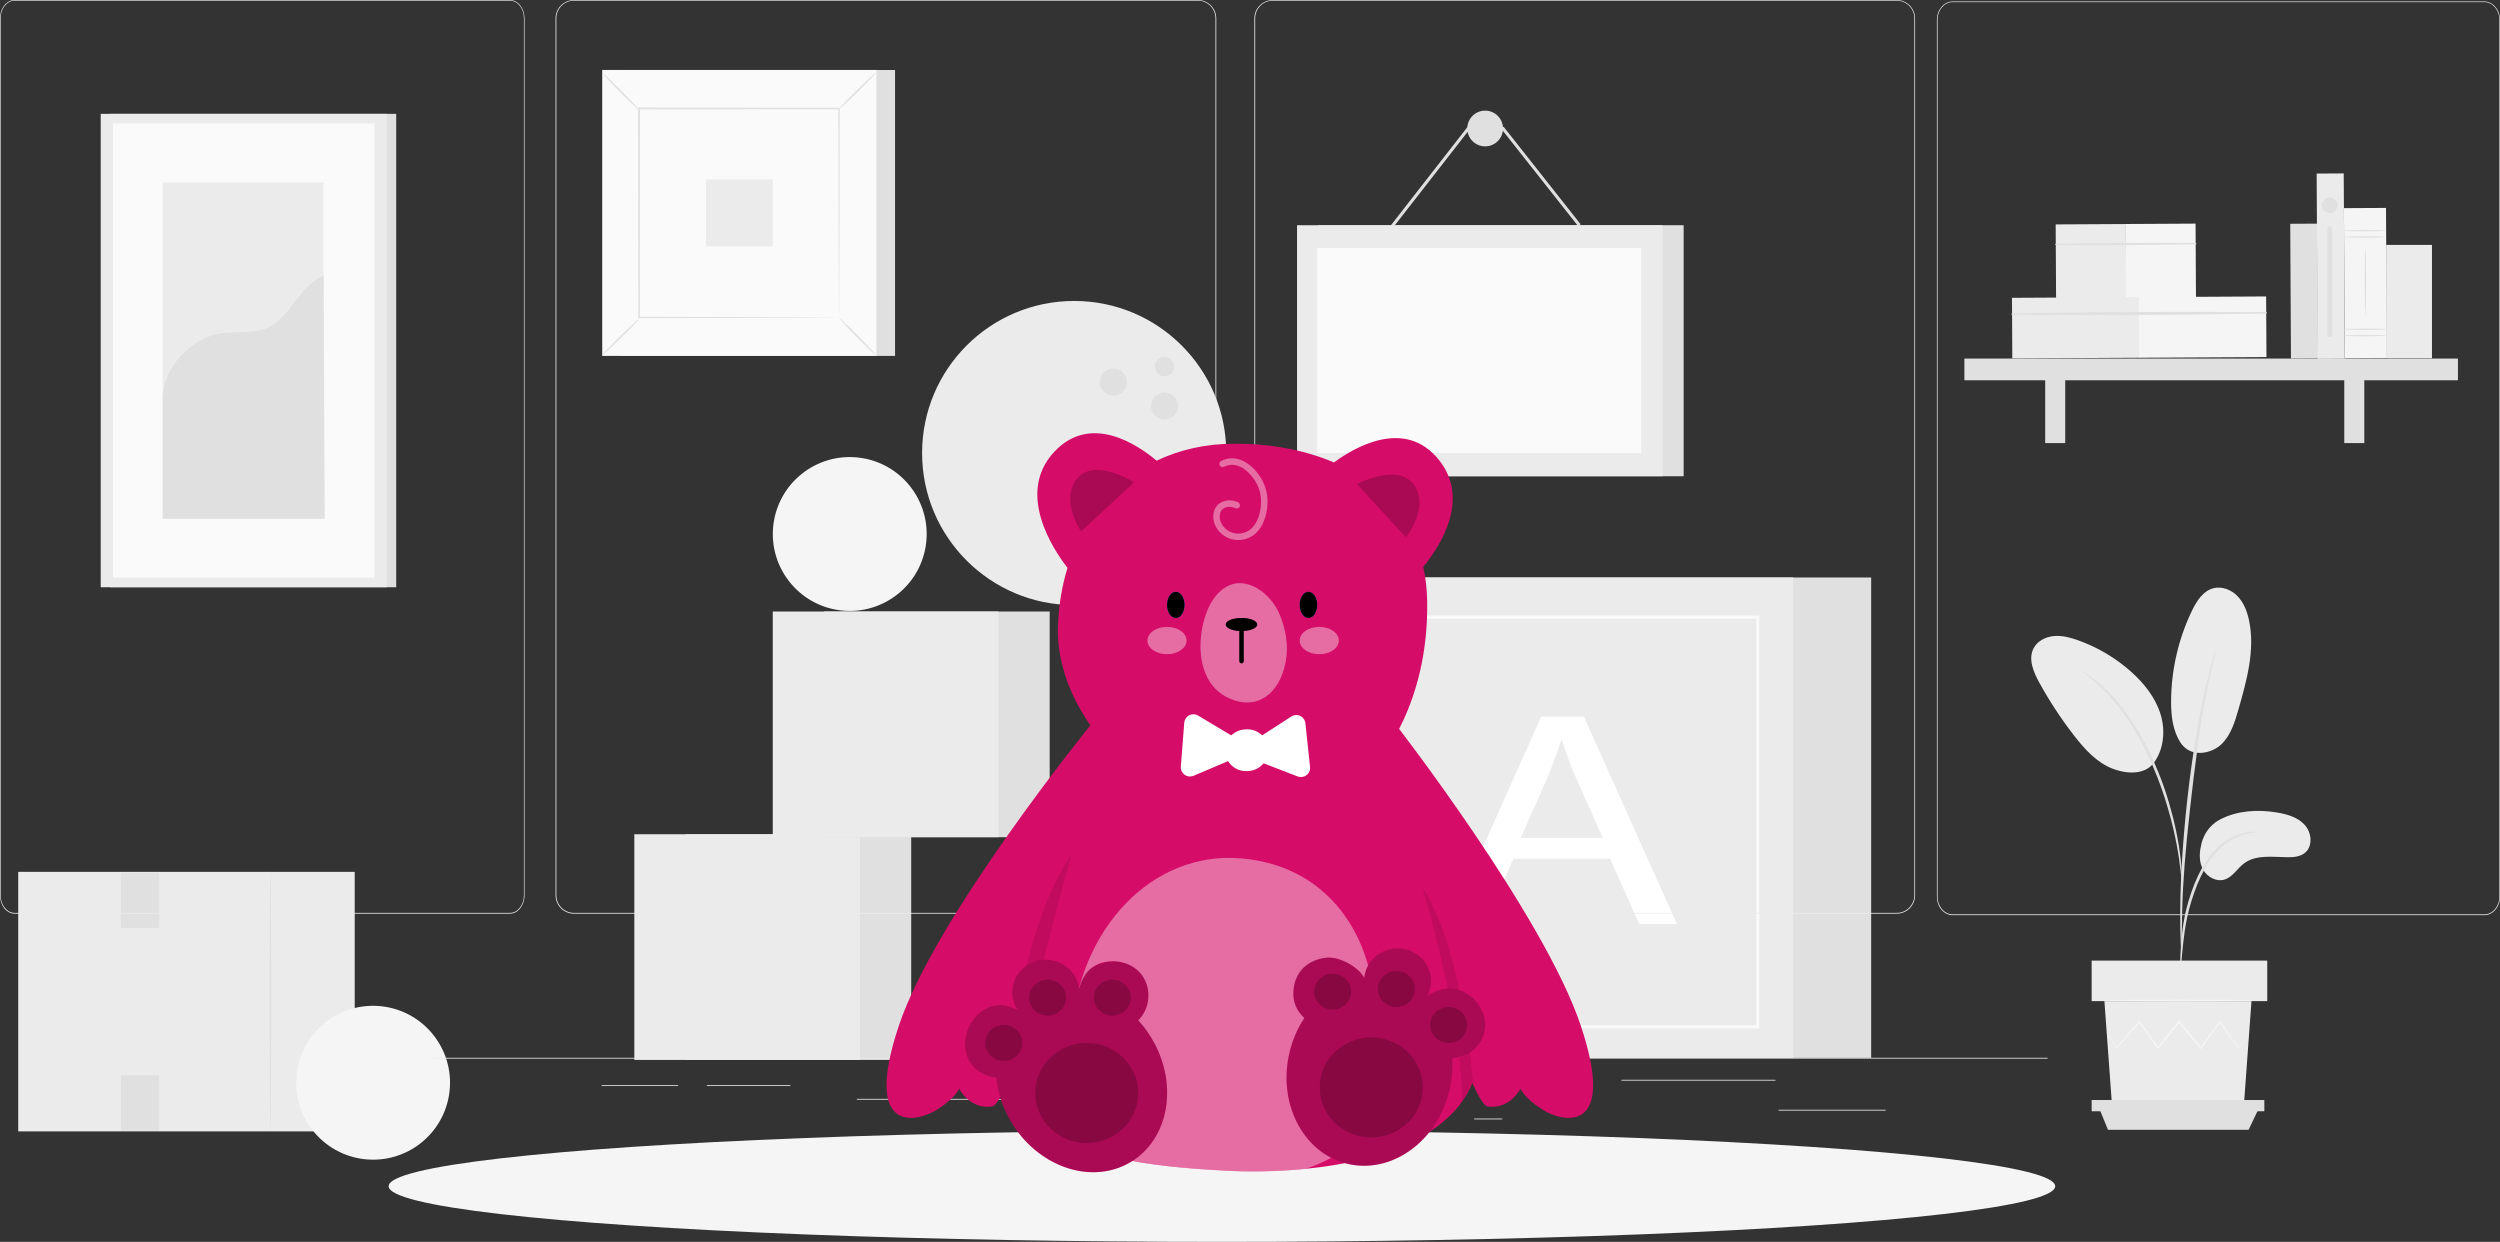 <?xml version="1.0" encoding="UTF-8"?><svg xmlns="http://www.w3.org/2000/svg" viewBox="0 0 773.78 384.38"><rect x="0" y="0" width="773.78" height="384.38" fill="#333333" stroke="none"/><defs><style>.cls-1{opacity:.1;}.cls-2{fill:#ebebeb;}.cls-3{fill:#f5f5f5;}.cls-4,.cls-5{fill:#fff;}.cls-6{fill:#fafafa;}.cls-7{fill:#d50c68;}.cls-8{fill:#e0e0e0;}.cls-9{fill:#407bff;}.cls-10{opacity:.2;}.cls-11,.cls-12,.cls-5{opacity:.4;}.cls-12{stroke:#fff;stroke-linecap:round;stroke-linejoin:round;stroke-width:2px;}.cls-12,.cls-13,.cls-14{fill:none;}.cls-13{stroke:#e0e0e0;}.cls-13,.cls-14{stroke-miterlimit:10;stroke-width:.96px;}.cls-14{stroke:#fafafa;}</style></defs><g id="Background_Complete"><g><rect class="cls-2" x="5.64" y="269.85" width="104.15" height="80.33"/><path class="cls-8" d="M83.7,349.62c-.14,0-.26-17.91-.26-39.99s.12-39.99,.26-39.99,.26,17.9,.26,39.99-.12,39.99-.26,39.99Z"/><rect class="cls-6" x="92.98" y="331.9" width="7.98" height="9.03"/><rect class="cls-8" x="37.42" y="270.06" width="11.83" height="17.14"/><rect class="cls-8" x="37.42" y="332.81" width="11.83" height="17.14"/></g><g><g><g><circle class="cls-2" cx="332.47" cy="140.22" r="47.07"/><path class="cls-8" d="M348.46,119.8c-.86,2.14-3.29,3.18-5.43,2.32-2.14-.86-3.18-3.29-2.32-5.43,.86-2.14,3.29-3.18,5.43-2.32,2.14,.86,3.18,3.29,2.32,5.43Z"/><path class="cls-8" d="M364.31,127.23c-.86,2.14-3.29,3.18-5.43,2.32-2.14-.86-3.18-3.29-2.32-5.43,.86-2.14,3.29-3.18,5.43-2.32,2.14,.86,3.18,3.29,2.32,5.43Z"/><path class="cls-8" d="M363.21,114.59c-.62,1.54-2.36,2.28-3.9,1.66-1.54-.62-2.28-2.36-1.66-3.9,.62-1.54,2.36-2.28,3.9-1.66,1.54,.62,2.28,2.36,1.66,3.9Z"/></g><g><rect class="cls-8" x="430.46" y="178.74" width="148.69" height="148.69"/><rect class="cls-2" x="406.3" y="178.74" width="148.69" height="148.69"/><rect class="cls-14" x="417.24" y="191.01" width="126.82" height="126.82"/><path class="cls-4" d="M468.39,265.81l-8.78,20.2h-11.28l28.71-64.24h13.16l28.84,64.24h-11.66l-9.03-20.2h-29.97Zm27.71-6.48l-8.27-18.49c-1.88-4.19-3.13-8.01-4.39-11.72h-.25c-1.25,3.81-2.63,7.72-4.26,11.63l-8.27,18.58h25.45Z"/></g><g><g><path class="cls-8" d="M465.2,39.77c0,3.05-2.48,5.53-5.53,5.53s-5.53-2.48-5.53-5.53,2.48-5.53,5.53-5.53,5.53,2.48,5.53,5.53Z"/><polyline class="cls-13" points="429.14 72.25 454.45 39.77 465.2 39.77 488.84 69.71"/></g><rect class="cls-8" x="407.93" y="69.71" width="113.18" height="77.69"/><rect class="cls-2" x="401.45" y="69.71" width="113.18" height="77.69"/><rect class="cls-6" x="407.71" y="76.78" width="100.26" height="63.44"/></g><g><rect class="cls-8" x="212.18" y="258.21" width="69.85" height="69.85"/><rect class="cls-2" x="196.33" y="258.21" width="69.85" height="69.85"/><rect class="cls-8" x="255.04" y="189.27" width="69.85" height="69.85"/><rect class="cls-2" x="239.18" y="189.27" width="69.85" height="69.85"/><circle class="cls-3" cx="262.99" cy="165.27" r="23.81" transform="translate(57.45 398.14) rotate(-80.71)"/><circle class="cls-3" cx="115.48" cy="335.1" r="23.81" transform="translate(-233.87 394.99) rotate(-80.71)"/></g></g><rect class="cls-2" x="133.74" y="327.4" width="500" height=".25"/><rect class="cls-2" x="550.52" y="343.49" width="33.12" height=".25"/><rect class="cls-2" x="456.27" y="346.21" width="8.69" height=".25"/><rect class="cls-2" x="501.85" y="334.21" width="47.67" height=".25"/><rect class="cls-2" x="186.2" y="335.89" width="23.68" height=".25"/><rect class="cls-2" x="218.78" y="335.89" width="25.85" height=".25"/><rect class="cls-2" x="265.21" y="340.11" width="64.64" height=".25"/><path class="cls-2" d="M370.74,282.8H177.65c-3.15,0-5.7-2.56-5.7-5.71V5.66c.03-3.13,2.57-5.65,5.7-5.66h193.09c3.15,0,5.71,2.56,5.71,5.71h0V277.09c0,3.15-2.56,5.71-5.71,5.71ZM177.65,.2c-3.01,0-5.45,2.45-5.45,5.46V277.09c0,3.01,2.44,5.45,5.45,5.46h193.09c3.01,0,5.45-2.45,5.46-5.46V5.66c0-3.01-2.45-5.45-5.46-5.46H177.65Z"/><path class="cls-2" d="M587.05,282.8h-193.1c-3.15,0-5.7-2.56-5.71-5.71V5.66c.03-3.13,2.58-5.65,5.71-5.66h193.1c3.13,.01,5.66,2.53,5.69,5.66V277.09c0,3.15-2.54,5.7-5.69,5.71ZM393.95,.2c-3.01,0-5.45,2.45-5.46,5.46V277.09c0,3.01,2.45,5.45,5.46,5.46h193.1c3.01,0,5.45-2.45,5.46-5.46V5.66c0-3.01-2.45-5.45-5.46-5.46h-193.1Z"/><path class="cls-2" d="M768.93,283.25h-164.57c-2.69,0-4.86-2.56-4.87-5.71V6.11c.03-3.13,2.2-5.65,4.87-5.66h164.57c2.66,.01,4.83,2.53,4.85,5.66V277.54c0,3.15-2.17,5.7-4.85,5.71ZM604.36,.65c-2.57,0-4.65,2.45-4.65,5.46V277.54c0,3.01,2.09,5.45,4.65,5.46h164.57c2.57,0,4.65-2.45,4.65-5.46V6.11c0-3.01-2.09-5.45-4.65-5.46h-164.57Z"/><path class="cls-2" d="M157.83,282.8H4.53c-2.5,0-4.53-2.56-4.53-5.71V5.66C.03,2.53,2.05,0,4.53,0H157.83c2.48,.01,4.5,2.53,4.52,5.66V277.09c0,3.15-2.02,5.7-4.52,5.71ZM4.53,.2C2.14,.21,.2,2.65,.2,5.66V277.09c0,3.01,1.94,5.45,4.33,5.46H157.83c2.39,0,4.33-2.45,4.33-5.46V5.66c0-3.01-1.94-5.45-4.33-5.46H4.53Z"/></g><g><g><path class="cls-2" d="M687.24,253.59c5.32-2.74,11.57-3.1,17.47-2.12,3.17,.52,6.48,1.47,8.63,3.85,2.16,2.38,2.57,6.57,.09,8.62-1.47,1.22-3.53,1.4-5.44,1.38-4.62-.05-9.74-.87-13.44,1.91-2.11,1.59-3.51,4.22-6.02,5-2.46,.76-5.24-.69-6.55-2.91-1.31-2.22-1.35-5-.74-7.51,0,0,.64-5.46,6-8.22Z"/><path class="cls-2" d="M675.06,230.08c3.25,4.64,9.57,3.1,12.5,.27,2.93-2.83,4.17-6.94,5.29-10.86,2.57-8.95,5.17-18.33,3.26-27.45-.57-2.72-1.59-5.44-3.51-7.46-1.91-2.02-4.86-3.22-7.55-2.51-3.19,.84-5.16,3.96-6.6,6.93-4.21,8.72-6.43,18.39-6.47,28.08-.02,4.52,.52,9.27,3.07,13"/><path class="cls-2" d="M666.13,236.75c3.53-4.19,4.2-10.3,2.63-15.54-1.57-5.25-5.12-9.71-9.21-13.35-4.79-4.27-10.43-7.6-16.49-9.73-2.38-.84-4.9-1.5-7.41-1.26-2.52,.24-5.05,1.53-6.22,3.76-1.74,3.31-.07,7.32,1.73,10.6,3.17,5.77,6.79,11.29,10.83,16.49,3.25,4.18,6.96,8.31,11.91,10.2,4.95,1.89,10.08,1.67,12.71-1.76"/><path class="cls-8" d="M674.84,300.11c.06,0,.16-.75,.29-2.11,.15-1.54,.34-3.46,.56-5.76,.27-2.42,.62-5.3,1.29-8.44,.67-3.13,1.72-6.52,3.07-9.97,1.4-3.42,3.1-6.53,5.09-9.02,1.98-2.5,4.27-4.31,6.43-5.35,2.15-1.06,4.08-1.5,5.42-1.69,1.35-.14,2.1-.24,2.1-.3,0-.06-.75-.07-2.14-.03-1.37,.09-3.38,.44-5.65,1.47-2.28,1.01-4.71,2.85-6.79,5.4-2.09,2.54-3.85,5.72-5.27,9.2-1.37,3.5-2.41,6.93-3.05,10.13-.64,3.19-.93,6.11-1.12,8.55-.18,2.44-.25,4.42-.29,5.79-.03,1.37-.01,2.13,.04,2.13Z"/><path class="cls-8" d="M675.24,295.68s.05-.34,.06-.98c0-.74,0-1.66,0-2.8,0-2.43,0-5.94,.12-10.28,.21-8.68,.96-18.02,2.41-31.2,1.37-12.39,3.2-26.8,5.14-36.17,.42-2.13,.83-4.05,1.23-5.73,.38-1.68,.7-3.13,1.01-4.31,.27-1.11,.48-2.01,.65-2.72,.14-.62,.2-.96,.17-.97-.03,0-.15,.31-.34,.92-.21,.7-.48,1.59-.81,2.68-.36,1.16-.73,2.61-1.15,4.28-.44,1.67-.9,3.59-1.36,5.71-1.92,8.49-3.94,20.36-5.4,33.56-1.45,13.2-2.1,25.22-2.16,33.92-.05,4.35,.04,7.87,.15,10.3,.07,1.14,.13,2.06,.17,2.8,.05,.64,.09,.97,.12,.97Z"/><path class="cls-8" d="M675.29,272.5c.06,0,.05-1.04-.02-2.92-.11-1.88-.37-4.59-.9-7.92-.56-3.32-1.34-7.26-2.58-11.54-.53-1.96-1.79-6.65-4.83-13.66-4-9.5-9.44-17.26-14.17-22.07-1.11-1.28-2.35-2.2-3.33-3.1-.51-.43-.96-.86-1.42-1.21-.46-.32-.89-.62-1.29-.89-1.56-1.06-2.43-1.63-2.46-1.58-.14,.19,3.49,2.32,8.07,7.2,4.56,4.86,9.85,12.57,13.82,21.99,2.21,5.11,3.76,9.66,4.85,13.53,1.27,4.24,2.11,8.14,2.74,11.43,.6,3.29,.95,5.98,1.16,7.84,.17,1.86,.3,2.9,.36,2.9Z"/></g><polygon class="cls-2" points="651.34 309.87 653.66 341.69 694.54 341.69 696.86 309.87 651.34 309.87"/><rect class="cls-2" x="647.39" y="297.32" width="54.35" height="12.54"/><polygon class="cls-8" points="647.39 340.47 647.39 343.95 649.94 343.95 700.84 343.95 700.84 340.47 647.39 340.47"/><polygon class="cls-8" points="652.45 349.68 649.94 343.56 698.89 343.56 695.97 349.68 652.45 349.68"/><path class="cls-3" d="M696.1,320.27s-.06,.11-.19,.29c-.16,.22-.36,.48-.61,.81-.58,.74-1.38,1.76-2.38,3.05l-.11,.14-.1-.14c-1.5-2.07-3.5-4.84-5.85-8.09h.34c-1.74,2.46-3.68,5.21-5.76,8.16l-.18,.26-.2-.24c-2.13-2.53-4.43-5.28-6.83-8.13h.39c-.12,.14-.25,.31-.38,.47-2.12,2.66-4.17,5.23-6.11,7.66l-.2,.26-.19-.27c-2.07-2.93-4.01-5.68-5.76-8.15l.34,.02c-2.84,3.24-5.25,5.98-7.1,8.09l-.13,.14-.1-.16c-.94-1.57-1.68-2.83-2.22-3.73-.23-.41-.42-.73-.57-.99-.13-.23-.18-.35-.17-.35,.01,0,.09,.1,.24,.32,.17,.25,.37,.57,.63,.96,.57,.89,1.35,2.12,2.33,3.67l-.22-.02c1.82-2.13,4.19-4.91,6.98-8.19l.18-.21,.16,.22c1.77,2.47,3.72,5.2,5.81,8.12h-.39c1.93-2.45,3.98-5.02,6.09-7.68,.13-.16,.26-.32,.38-.47l.19-.24,.2,.24c2.39,2.86,4.69,5.61,6.81,8.14h-.38c2.1-2.92,4.06-5.65,5.82-8.1l.17-.24,.17,.24c2.3,3.29,4.26,6.09,5.73,8.18h-.21c1.04-1.26,1.87-2.25,2.48-2.98,.27-.31,.49-.56,.66-.77,.15-.17,.24-.26,.25-.25Z"/><path class="cls-3" d="M697.43,309.66c0,.14-10.24,.25-22.88,.25s-22.88-.11-22.88-.25,10.24-.25,22.88-.25,22.88,.11,22.88,.25Z"/></g><g><rect class="cls-8" x="708.96" y="69.28" width="8.38" height="41.7" transform="translate(-.47 3.82) rotate(-.31)"/><g><rect class="cls-2" x="636.31" y="69.43" width="21.7" height="23.02" transform="translate(-.42 3.47) rotate(-.31)"/><rect class="cls-3" x="657.91" y="69.31" width="21.7" height="23.02" transform="translate(-.42 3.58) rotate(-.31)"/><path class="cls-8" d="M636.28,75.84c14.42,.12,28.88,.04,43.3-.2,.3,0,.29-.46,0-.46-14.42-.08-28.88,0-43.3,.26-.25,0-.25,.39,0,.4h0Z"/></g><g><rect class="cls-2" x="622.77" y="92.11" width="39.43" height="18.76" transform="translate(-.53 3.44) rotate(-.31)"/><rect class="cls-3" x="662.01" y="91.9" width="39.43" height="18.76" transform="translate(-.53 3.65) rotate(-.31)"/><path class="cls-8" d="M622.74,97.44c26.19,.3,52.48,.03,78.67-.39,.3,0,.29-.46,0-.46-26.19-.14-52.48-.12-78.67,.45-.25,0-.25,.39,0,.4h0Z"/></g><g><rect class="cls-8" x="608" y="110.98" width="152.76" height="6.72"/><rect class="cls-8" x="633.01" y="114.21" width="6.2" height="22.93"/><rect class="cls-8" x="725.58" y="114.21" width="6.2" height="22.93"/></g><rect class="cls-2" x="717.18" y="53.73" width="8.38" height="57.35" transform="translate(-.43 3.87) rotate(-.31)"/><g><rect class="cls-3" x="725.6" y="64.42" width="13.02" height="46.48" transform="translate(-.46 3.93) rotate(-.31)"/><path class="cls-8" d="M738.41,73.34c0,.12-2.92,.23-6.51,.23s-6.51-.1-6.51-.23,2.91-.23,6.51-.23,6.51,.1,6.51,.23Z"/><path class="cls-8" d="M738.41,71.39c0,.12-2.92,.23-6.51,.23s-6.51-.1-6.51-.23,2.91-.23,6.51-.23,6.51,.1,6.51,.23Z"/><path class="cls-8" d="M738.41,103.87c0,.12-2.92,.23-6.51,.23s-6.51-.1-6.51-.23,2.91-.23,6.51-.23,6.51,.1,6.51,.23Z"/><path class="cls-8" d="M738.41,101.92c0,.12-2.92,.23-6.51,.23s-6.51-.1-6.51-.23,2.91-.23,6.51-.23,6.51,.1,6.51,.23Z"/><path class="cls-8" d="M732.11,97.66c-.12,0-.23-4.69-.23-10.47s.1-10.47,.23-10.47,.23,4.69,.23,10.47-.1,10.47-.23,10.47Z"/></g><rect class="cls-2" x="738.55" y="75.8" width="14.17" height="35.08"/><circle class="cls-8" cx="721.09" cy="63.5" r="2.41"/><rect class="cls-8" x="720.35" y="70.13" width="1.49" height="34.12"/></g><g><rect class="cls-8" x="192.14" y="21.67" width="84.89" height="88.49"/><g><rect class="cls-6" x="186.4" y="21.67" width="84.89" height="88.49"/><path class="cls-8" d="M271.31,110.18h-84.94V21.64h84.94V110.18Zm-84.89-.05h84.84V21.69h-84.84V110.13Z"/></g><rect class="cls-6" x="197.81" y="33.56" width="62.07" height="64.7"/><path class="cls-8" d="M197.81,98.69c.05,.06-.54,.73-1.53,1.78-.99,1.05-2.38,2.46-3.95,4-1.56,1.54-3,2.91-4.05,3.88-1.06,.97-1.74,1.55-1.79,1.49-.05-.05,.53-.73,1.52-1.77,.99-1.05,2.39-2.47,3.95-4.01,1.57-1.54,3-2.92,4.06-3.89,1.06-.97,1.74-1.54,1.79-1.49Z"/><path class="cls-8" d="M259.87,98.53c.06-.05,.73,.54,1.78,1.53,1.05,.99,2.46,2.38,4,3.95,1.54,1.56,2.91,3,3.88,4.05,.97,1.06,1.55,1.74,1.49,1.79-.05,.05-.73-.53-1.77-1.52-1.05-.99-2.47-2.39-4.01-3.95-1.54-1.57-2.92-3-3.89-4.06-.97-1.06-1.54-1.74-1.49-1.79Z"/><path class="cls-8" d="M259.7,33.74c-.05-.06,.54-.73,1.53-1.78,.99-1.05,2.38-2.46,3.95-4,1.56-1.54,3-2.91,4.05-3.88,1.06-.97,1.74-1.55,1.79-1.49,.05,.05-.53,.73-1.52,1.77-.99,1.05-2.39,2.46-3.95,4.01-1.57,1.54-3,2.92-4.06,3.89-1.06,.97-1.74,1.54-1.79,1.49Z"/><path class="cls-8" d="M197.64,33.89c-.06,.05-.73-.54-1.78-1.53-1.05-.99-2.46-2.38-4-3.95-1.54-1.56-2.91-3-3.88-4.05-.97-1.06-1.55-1.74-1.49-1.79,.05-.05,.73,.53,1.77,1.52,1.05,.99,2.47,2.39,4.01,3.95,1.54,1.57,2.92,3,3.89,4.06,.97,1.06,1.54,1.74,1.49,1.79Z"/><path class="cls-8" d="M259.7,98.26s0-.11-.01-.31c0-.22,0-.52-.01-.9,0-.81-.02-1.98-.03-3.49-.01-3.06-.04-7.52-.06-13.19-.03-11.33-.07-27.47-.12-46.8l.24,.24c-18.07,.01-39.29,.02-61.89,.04h0l.27-.27c-.01,23.75-.03,45.96-.04,64.7l-.24-.24c18.55,.05,33.99,.09,44.82,.12,5.41,.03,9.66,.05,12.59,.06,1.44,.01,2.56,.02,3.33,.03,.37,0,.65,.01,.86,.01,.19,0,.3,0,.3,.01,0,0-.09,0-.27,.01-.2,0-.48,0-.84,.01-.76,0-1.86,.02-3.29,.03-2.91,.01-7.15,.04-12.54,.06-10.86,.03-26.36,.07-44.97,.12h-.24v-.24c-.01-18.74-.02-40.95-.04-64.7v-.27h.28c22.6,.01,43.82,.02,61.89,.04h.24v.24c-.05,19.39-.09,35.59-.12,46.96-.03,5.64-.05,10.08-.06,13.13-.01,1.49-.02,2.65-.03,3.45,0,.37-.01,.66-.01,.88,0,.2,0,.29-.01,.29Z"/><rect class="cls-2" x="218.48" y="55.56" width="20.71" height="20.71"/></g><g><rect class="cls-8" x="34.12" y="35.24" width="88.51" height="146.52"/><rect class="cls-2" x="31.17" y="35.24" width="88.51" height="146.52"/><rect class="cls-6" x="34.94" y="38.21" width="80.98" height="140.57"/><g><rect class="cls-2" x="50.36" y="56.48" width="49.79" height="104.04"/><path class="cls-8" d="M50.36,123.7c-.12-9.72,8.62-19.21,18.25-20.56,4.59-.65,9.47,.26,13.75-1.49,7.65-3.14,10.09-13.31,17.79-16.32l.35,75.2H50.36v-36.82Z"/></g></g></g><g id="Shadow"><g id="Shadow--inject-109"><ellipse id="path--inject-109" class="cls-3" cx="378.2" cy="367.15" rx="257.91" ry="17.23"/></g></g><g id="Teddy"><g><g><path class="cls-7" d="M440.51,175.48c5.62-6.91,14.46-21.06,4.89-33.09-10.66-13.4-26.7-3.57-32.53,.75-9-3.88-19.52-5.81-30.72-5.81-8.98,0-17.09,1.87-24.16,5.26-5.96-5.01-20.46-14.77-31.69-2.74-11.91,12.76-.39,30.12,4.11,35.91-1.68,5.47-2.69,11.35-2.95,17.53-.94,22.78,16.82,39.35,16.82,39.35l82.21,3.02s15.88-17.29,15.23-49.84c-.07-3.66-.49-7.1-1.2-10.34Z"/><path class="cls-9" d="M407.69,187.22c0,2.24-1.22,4.05-2.71,4.05s-2.71-1.81-2.71-4.05,1.21-4.05,2.71-4.05,2.71,1.81,2.71,4.05Z"/><path class="cls-9" d="M366.63,187.22c0,2.24-1.21,4.05-2.71,4.05s-2.71-1.81-2.71-4.05,1.22-4.05,2.71-4.05,2.71,1.81,2.71,4.05Z"/><g><path class="cls-7" d="M419.99,149.83s12.8-6.8,17.69,.27c4.89,7.08-2.54,16.2-2.54,16.2l-15.15-16.47Z"/><path class="cls-10" d="M419.99,149.83s12.8-6.8,17.69,.27c4.89,7.08-2.54,16.2-2.54,16.2l-15.15-16.47Z"/></g><g><path class="cls-7" d="M351.03,149.28s-12.22-7.8-17.66-1.13c-5.43,6.67,1.25,16.35,1.25,16.35l16.41-15.22Z"/><path class="cls-10" d="M351.03,149.28s-12.22-7.8-17.66-1.13c-5.43,6.67,1.25,16.35,1.25,16.35l16.41-15.22Z"/></g><path d="M407.69,187.22c0,2.24-1.22,4.05-2.71,4.05s-2.71-1.81-2.71-4.05,1.21-4.05,2.71-4.05,2.71,1.81,2.71,4.05Z"/><path d="M366.63,187.22c0,2.24-1.21,4.05-2.71,4.05s-2.71-1.81-2.71-4.05,1.22-4.05,2.71-4.05,2.71,1.81,2.71,4.05Z"/><g><path class="cls-7" d="M337.49,224.5s-47.96,58.99-59.31,93.04c-11.35,34.05,5.86,29.66,11.72,26,5.86-3.66,6.96-6.59,6.96-6.59,0,0,3.3,6.59,10.25,5.49,6.96-1.1,40.38-111.35,40.38-111.35l-9.99-6.59Z"/><path class="cls-7" d="M432.2,224.5s45.75,58.99,57.1,93.04c11.35,34.05-5.86,29.66-11.72,26-5.86-3.66-6.96-6.59-6.96-6.59,0,0-3.3,6.59-10.25,5.49-6.96-1.1-38.97-112.1-38.97-112.1l10.8-5.84Z"/><path class="cls-7" d="M458.14,323.94c-.83,25.84-28.51,35.28-54,37.83-9.07,.91-17.84,.96-25.05,.56-8.96-.49-19.11-1.22-28.95-3.04-.01,0-.03,0-.04-.01-13.86-2.53-27.11-7.21-35.6-16.34-1.34-1.43-2.55-2.98-3.64-4.65-2.14-3.29-3.76-7.03-4.73-11.33-6.83-30.12,17.63-80.19,35.32-92.61,17.69-12.42,82.01-18.4,96,15.06,0,0,21.84,39.53,20.7,74.53Z"/><path class="cls-5" d="M425.34,316.6c-1.34,22.59,3.5,36.63-21.2,45.18-9.07,.91-17.84,.96-25.05,.56-8.96-.49-19.11-1.22-28.95-3.04-.01,0-.03,0-.04-.01-1.15-.53-20.42-9.96-18.26-40.48,2.22-31.45,24.75-55.31,52-53.16,29.97,2.37,42.82,28.35,41.5,50.95Z"/><path class="cls-1" d="M455.89,334.92s-3.19-41.38-15.54-60.03c0,0,12.3,41.29,12.2,66.05l3.34-6.02Z"/><path class="cls-1" d="M331.67,264.47s-15.75,54.19-17.17,78.48c-1.34-1.43-2.55-2.98-3.64-4.65,1-9.8,6.1-52.81,20.81-73.82Z"/></g><g><g><path class="cls-7" d="M459.69,317.24c0-5.56-5.01-11.3-10.73-11.3-2.34,0-5.89,1.76-7.63,3.04-.22-.23,.23,.22,0,0,1.01-1.55,1.6-3.39,1.6-5.37,0-5.56-4.64-10.07-10.36-10.07-5.39,0-9.82,4-10.31,9.12-.79,.11,.77-.19,0,0-1.7-3.3-7.79-6.76-11.8-6.24-6.82,.88-10.15,5.65-10.15,11.21,0,2.96,1.32,5.61,3.41,7.45-2.25,3.4-3.93,7.35-4.82,11.68-3.27,15.9,5.26,30.97,19.05,33.65,13.79,2.68,27.63-8.03,30.9-23.94,.61-2.99,.81-5.94,.64-8.79,5.12-.61,10.2-5.31,10.2-10.45Z"/><path class="cls-10" d="M459.61,318.51c.96-7.64-7.32-15.31-15.3-11.63-.36,.17-3.51,1.54-2.98,2.1-.22-.23,.23,.22,0,0,1.01-1.55,1.6-3.39,1.6-5.37,0-5.56-4.64-10.07-10.36-10.07-5.39,0-9.82,4-10.31,9.12-.79,.11,.77-.19,0,0-1.7-3.3-8.27-7.51-13.82-5.91-5.49,1.58-8.13,5.32-8.13,10.88,0,2.96,1.32,5.61,3.41,7.45-2.25,3.4-3.93,7.35-4.82,11.68-3.27,15.9,5.26,30.97,19.05,33.65,13.79,2.68,27.63-8.03,30.9-23.94,.61-2.99,.81-5.94,.64-8.79,.01,.17,4.15-1.22,4.56-1.42,1.96-1,3.59-2.61,4.57-4.53,.54-1.05,.86-2.14,1-3.22Z"/><ellipse class="cls-10" cx="424.41" cy="336.57" rx="15.94" ry="15.49"/><path class="cls-10" d="M437.92,306.12c0,3.07-2.56,5.56-5.72,5.56s-5.72-2.49-5.72-5.56,2.56-5.56,5.72-5.56,5.72,2.49,5.72,5.56Z"/><path class="cls-10" d="M418.19,306.94c0,3.07-2.56,5.56-5.72,5.56s-5.72-2.49-5.72-5.56,2.56-5.56,5.72-5.56,5.72,2.49,5.72,5.56Z"/><path class="cls-10" d="M454.09,317.24c0,3.07-2.56,5.56-5.72,5.56s-5.72-2.49-5.72-5.56,2.56-5.56,5.72-5.56,5.72,2.49,5.72,5.56Z"/></g><g><path class="cls-7" d="M353.51,301.9c-3.5-4.86-11.16-5.77-15.64-2.32-1.84,1.41-3.35,4.41-3.9,6.45-.32-.05,.32,.04,0,0-.2-1.83-.91-3.63-2.17-5.17-3.55-4.36-10.07-5.1-14.55-1.65-4.23,3.25-5.14,9.06-2.27,13.37-.54,.56-1.05,1.16-1.54,1.78-3.44-1.56-7.63-1.23-10.81,1.22-4.49,3.45-5.25,9.78-1.7,14.15,1.89,2.32,4.62,3.6,7.43,3.79,.41,4.02,1.6,8.13,3.67,12.07,7.58,14.45,23.89,21.12,36.42,14.91,12.53-6.21,16.54-22.96,8.96-37.41-1.42-2.71-3.15-5.15-5.11-7.28,3.63-3.57,4.24-9.68,1.2-13.89Z"/><path class="cls-10" d="M353.51,301.9c-3.96-5.44-11.8-5.32-16.28-1.87-1.84,1.41-2.71,3.96-3.26,6-.32-.05,.32,.04,0,0-.2-1.83-.91-3.63-2.17-5.17-3.55-4.36-10.07-5.1-14.55-1.65-4.23,3.25-5.14,9.06-2.27,13.37-.54,.56,.75,.27,0,0-1.6-.59-3.62-1.72-6.06-1.49-8.77,.85-13.16,12.27-7.99,18.62,1.89,2.32,4.62,3.6,7.43,3.79,.41,4.02,1.6,8.13,3.67,12.07,7.58,14.45,23.89,21.12,36.42,14.91,12.53-6.21,16.54-22.96,8.96-37.41-1.42-2.71-3.15-5.15-5.11-7.28,3.63-3.57,4.26-9.69,1.2-13.89Z"/><ellipse class="cls-10" cx="336.35" cy="338.29" rx="15.94" ry="15.49"/><path class="cls-10" d="M316.39,322.8c0,3.07-2.56,5.56-5.72,5.56s-5.72-2.49-5.72-5.56,2.56-5.56,5.72-5.56,5.72,2.49,5.72,5.56Z"/><path class="cls-10" d="M329.97,308.78c0,3.07-2.56,5.56-5.72,5.56s-5.72-2.49-5.72-5.56,2.56-5.56,5.72-5.56,5.72,2.49,5.72,5.56Z"/><path class="cls-10" d="M349.99,308.78c0,3.07-2.56,5.56-5.72,5.56s-5.72-2.49-5.72-5.56,2.56-5.56,5.72-5.56,5.72,2.49,5.72,5.56Z"/></g></g><path class="cls-5" d="M371.59,198.77c.17-3.92,1.13-7.77,2.51-10.78,1.72-3.74,5.39-7.99,10.47-7.45,5.11,.54,9.34,4.96,11.17,8.92,2.19,4.74,3.16,10.29,2.2,15.36-1.91,10.01-8.8,15.12-17.38,11.37-7-3.06-9.27-10.36-8.97-17.42Z"/><g><path d="M389.12,193.29c0,1.11-2.17,2.02-4.86,2.02s-4.86-.9-4.86-2.02,2.17-2.02,4.86-2.02,4.86,.9,4.86,2.02Z"/><path d="M384.27,205.31c-.37,0-.67-.3-.67-.67v-11.36c0-.37,.3-.67,.67-.67s.67,.3,.67,.67v11.36c0,.37-.3,.67-.67,.67Z"/><path class="cls-11" d="M389.12,193.29c0-1.11-2.17-2.02-4.86-2.02s-4.86,.9-4.86,2.02c0,1.02,1.82,1.85,4.19,1.99v9.37c0,.37,.3,.67,.67,.67s.67-.3,.67-.67v-9.37c2.36-.14,4.19-.97,4.19-1.99Z"/></g></g><path class="cls-5" d="M414.39,198.26c0,2.33-2.71,4.23-6.06,4.23s-6.06-1.89-6.06-4.23,2.71-4.23,6.06-4.23,6.06,1.89,6.06,4.23Z"/><ellipse class="cls-5" cx="361.2" cy="198.26" rx="6.06" ry="4.23"/><g><path class="cls-4" d="M388.45,232.03l-17.61-10.55c-1.35-.81-3.09-.37-3.9,.98-.23,.38-.37,.82-.4,1.26l-1.06,13.56c-.12,1.56,1.05,2.93,2.61,3.05,.45,.03,.9-.04,1.32-.21l19.03-8.09Z"/><path class="cls-4" d="M382.43,232.92l17.24-11.15c1.31-.85,3.06-.49,3.92,.82,.25,.38,.4,.81,.45,1.26l1.44,13.52c.16,1.56-.97,2.96-2.53,3.12-.45,.05-.9-.01-1.31-.17l-19.2-7.4Z"/><path class="cls-4" d="M386.45,238.63l-.47,.03c-3.56,.19-6.6-2.54-6.8-6.09h0c-.19-3.55,2.53-6.59,6.08-6.8l.47-.03c3.55-.19,6.59,2.51,6.81,6.06h0c.2,3.57-2.53,6.62-6.09,6.83Z"/></g><path class="cls-12" d="M378.42,143.57c5.31-2.73,10.66,2.86,12.23,7.51,1.04,3.06,.82,6.63-.31,9.64-.64,1.69-1.69,3.25-3.19,4.26-1.65,1.11-3.79,1.46-5.71,.94-2.71-.74-4.92-3.19-4.92-6.06,0-3.51,3.34-4.82,6.26-3.47"/></g></g></svg>
